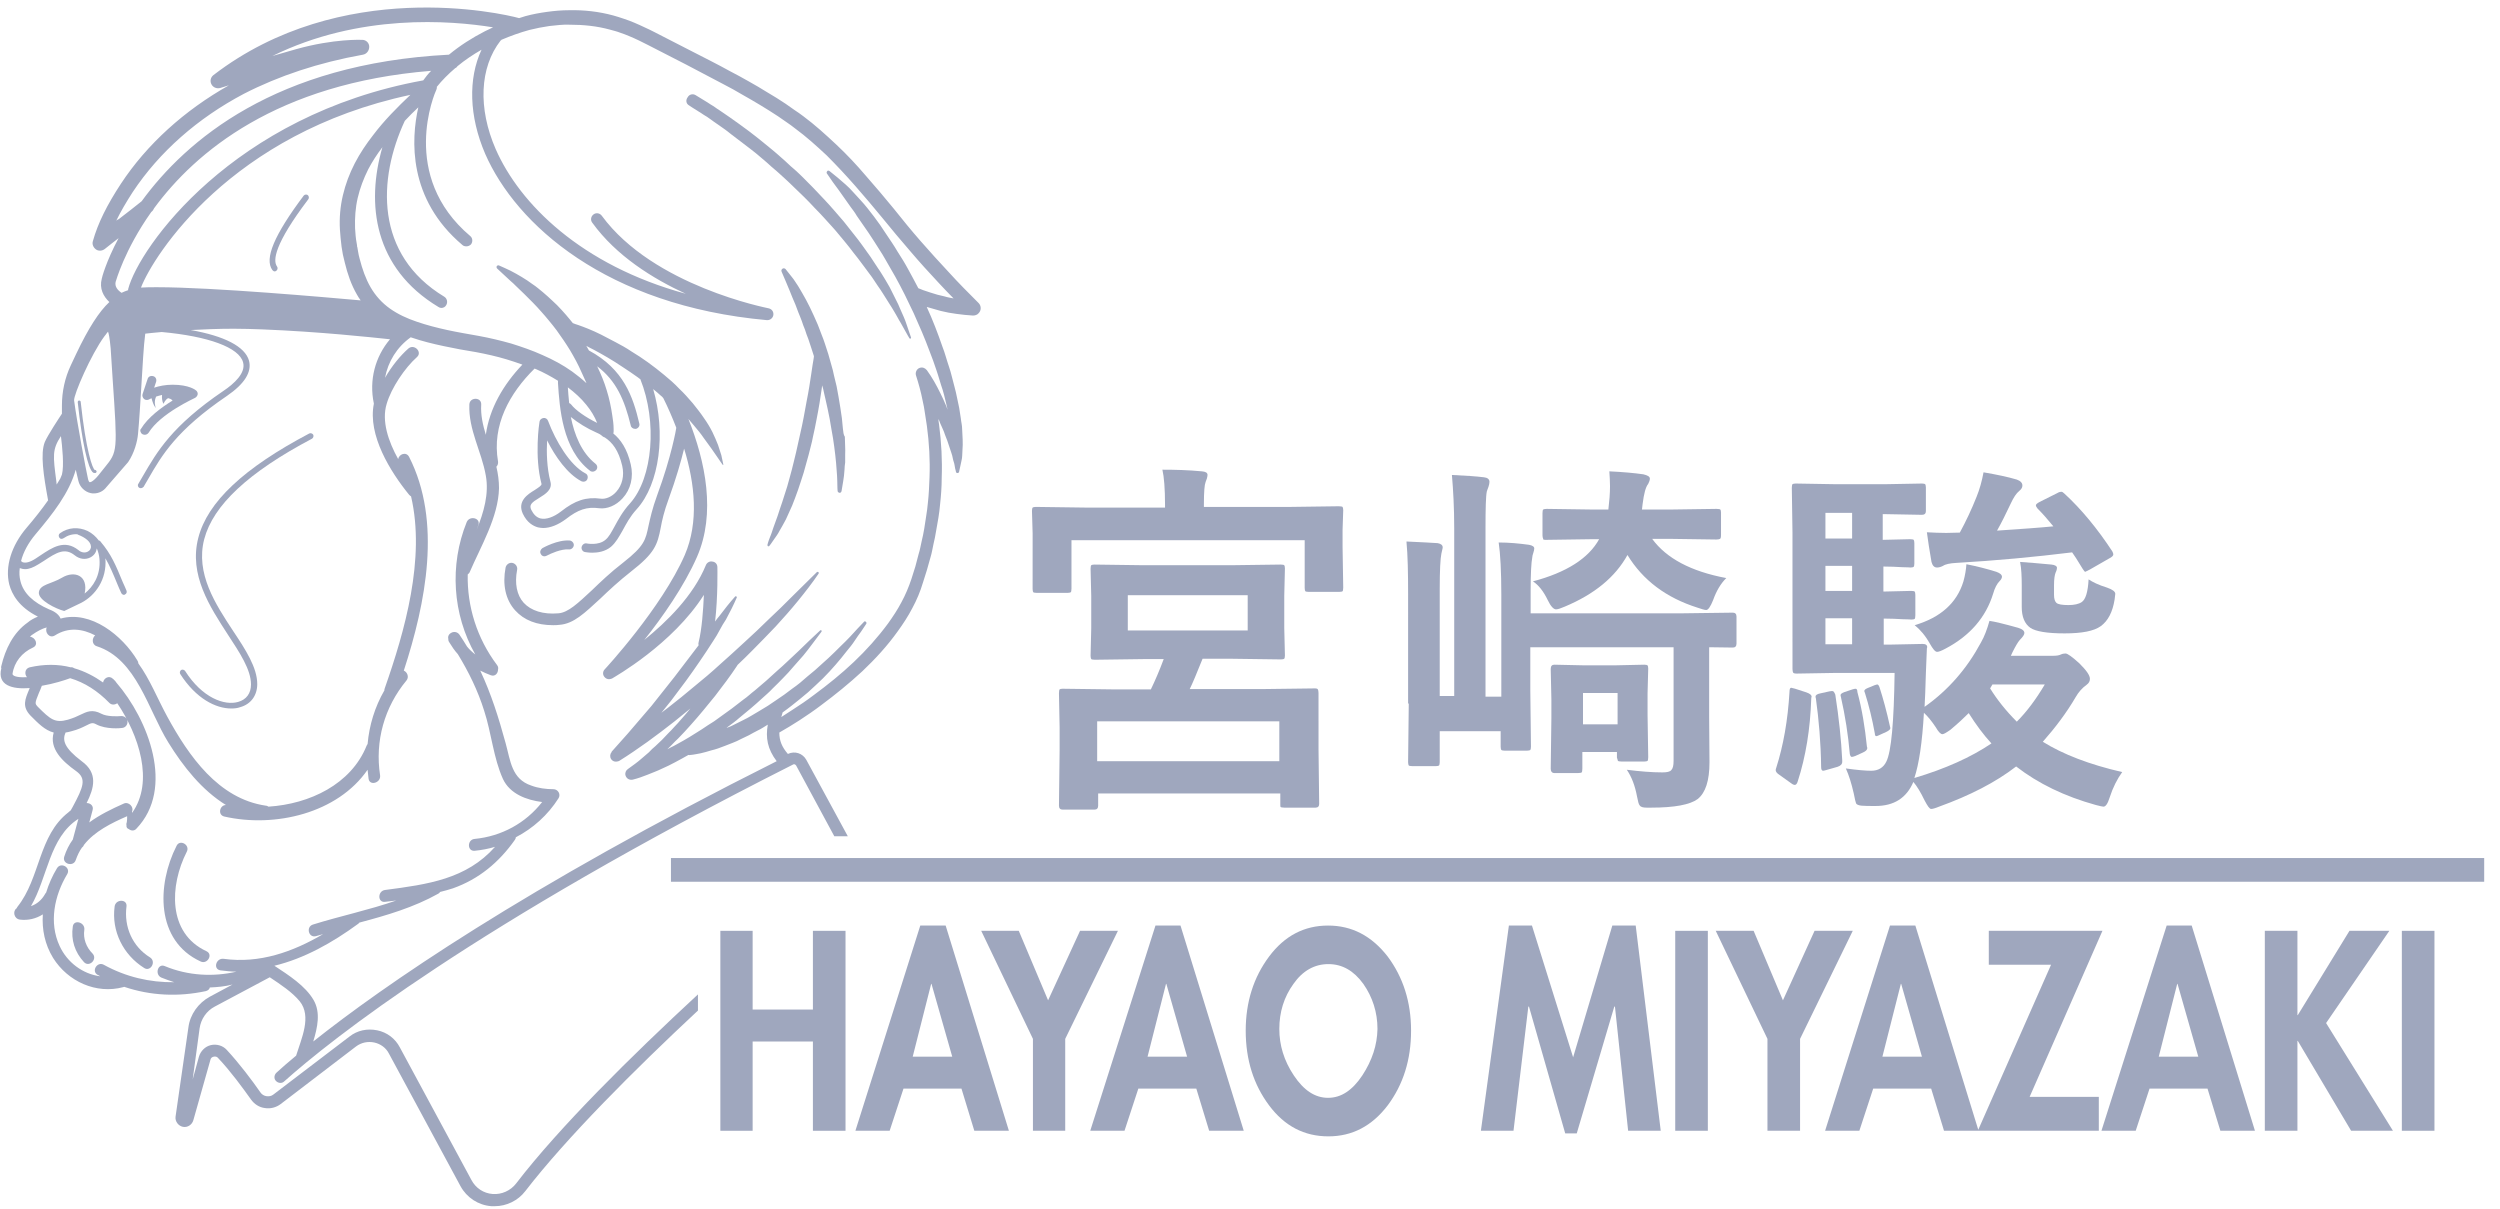 <?xml version="1.0" encoding="utf-8"?>
<!-- Generator: Adobe Illustrator 19.0.0, SVG Export Plug-In . SVG Version: 6.00 Build 0)  -->
<svg version="1.1" id="Layer_1" xmlns="http://www.w3.org/2000/svg" xmlns:xlink="http://www.w3.org/1999/xlink" x="0px" y="0px"
	 viewBox="0 0 759 367" style="enable-background:new 0 0 759 367;" xml:space="preserve">
<style type="text/css">
	.st0{fill:#9FA7BE;}
</style>
<g id="XMLID_526_">
	<path id="XMLID_1967_" class="st0" d="M209.2,32c0,0,1.3,0.9,3.6,2.3c0.6,0.4,1.2,0.8,1.9,1.2c0.7,0.5,1.4,1,2.1,1.5
		c1.5,1.1,3.3,2.2,5.1,3.7c1.8,1.4,3.8,2.9,5.9,4.5c1,0.8,2.1,1.6,3.2,2.6c1.1,0.9,2.1,1.8,3.2,2.8c1.1,0.9,2.2,1.9,3.3,2.9
		c1.1,1,2.2,2,3.3,3.1c2.2,2.1,4.4,4.2,6.5,6.5c2.2,2.2,4.2,4.5,6.2,6.7c1.9,2.3,3.9,4.6,5.6,6.9c1.8,2.2,3.4,4.5,5,6.6
		c0.8,1,1.5,2.2,2.2,3.2c0.7,1,1.4,2,2,3c1.2,2,2.4,3.7,3.3,5.3c0.5,0.8,0.9,1.6,1.3,2.3c0.4,0.7,0.8,1.3,1.1,1.9
		c1.3,2.4,2.1,3.7,2.1,3.7l0,0c0.1,0.1,0.2,0.2,0.3,0.1c0.1,0,0.2-0.2,0.2-0.3c0,0-0.5-1.5-1.4-4.1c-0.4-1.3-1.1-2.8-1.9-4.6
		c-0.2-0.4-0.4-0.9-0.6-1.4c-0.2-0.5-0.5-0.9-0.7-1.4c-0.5-1-1-2-1.5-3c-0.5-1.1-1.2-2.1-1.8-3.2c-0.7-1.1-1.3-2.2-2.1-3.3
		c-0.7-1.1-1.5-2.3-2.3-3.5c-0.8-1.2-1.7-2.3-2.5-3.5c-1.7-2.4-3.7-4.7-5.6-7.2c-2-2.3-4-4.7-6.2-7c-2.1-2.3-4.3-4.5-6.5-6.7
		c-1.1-1.1-2.2-2.1-3.4-3.1c-1.1-1-2.2-2.1-3.3-3c-1.1-1-2.2-1.9-3.3-2.8c-1.1-0.9-2.2-1.8-3.2-2.6c-1.1-0.8-2.1-1.7-3.1-2.4
		c-1-0.7-2-1.5-3-2.2c-1.9-1.4-3.7-2.6-5.3-3.7c-0.8-0.5-1.5-1-2.2-1.5c-0.7-0.4-1.3-0.8-1.9-1.2c-2.3-1.4-3.6-2.2-3.6-2.2
		c-0.8-0.5-1.9-0.3-2.4,0.6C208.1,30.4,208.3,31.5,209.2,32z"/>
	<path id="XMLID_1966_" class="st0" d="M255.9,130.1c-0.1-1-0.2-2-0.3-3.1c-0.3-2.1-0.6-4.2-1-6.4c-0.2-1.1-0.4-2.2-0.6-3.3
		c-0.3-1.1-0.5-2.2-0.8-3.3c-0.2-1.1-0.5-2.2-0.8-3.2c-0.3-1.1-0.6-2.1-0.9-3.2c-0.7-2.1-1.3-4.2-2.1-6.1c-0.7-2-1.5-3.9-2.3-5.6
		c-0.8-1.8-1.6-3.4-2.4-4.9c-0.8-1.5-1.6-2.8-2.3-4c-0.8-1.2-1.4-2.2-2-2.9c-1.2-1.5-1.9-2.4-1.9-2.4c-0.2-0.2-0.5-0.3-0.8-0.2
		c-0.4,0.2-0.6,0.6-0.4,1c0,0,0.4,1,1.2,2.8c0.4,0.9,0.8,1.9,1.3,3.1c0.5,1.2,1,2.6,1.7,4.1c0.3,0.8,0.6,1.6,0.9,2.4
		c0.3,0.8,0.7,1.6,1,2.5c0.3,0.9,0.6,1.8,1,2.7c0.3,0.9,0.6,1.9,1,2.8c0.6,1.7,1.1,3.4,1.7,5.2c0,0.1,0,0.1,0,0.2l0,0
		c0,0-0.1,0.9-0.4,2.5c-0.2,1.6-0.6,3.9-1,6.6c-0.2,1.4-0.5,2.8-0.8,4.4c-0.3,1.6-0.6,3.2-0.9,4.9c-0.3,1.7-0.7,3.4-1.1,5.2
		c-0.4,1.8-0.8,3.6-1.2,5.4c-0.4,1.8-0.9,3.6-1.3,5.3c-0.5,1.7-0.9,3.5-1.4,5.1c-0.5,1.6-1,3.2-1.5,4.7c-0.5,1.5-1,2.9-1.4,4.2
		c-0.5,1.3-0.9,2.5-1.3,3.6c-0.2,0.5-0.3,1-0.5,1.5c-0.2,0.5-0.3,0.9-0.5,1.3c-0.6,1.5-0.8,2.4-0.8,2.4l0,0c0,0.1,0,0.3,0.1,0.4
		c0.2,0.1,0.4,0.1,0.5-0.1c0,0,0.6-0.7,1.5-2.1c0.5-0.7,1.1-1.5,1.6-2.5c0.6-1,1.2-2.1,1.9-3.4c0.6-1.3,1.2-2.7,1.9-4.2
		c0.6-1.5,1.2-3.1,1.8-4.8c0.6-1.7,1.1-3.4,1.7-5.2c0.5-1.8,1-3.6,1.5-5.4c0.4-1.8,1-3.6,1.3-5.4c0.4-1.8,0.8-3.6,1.1-5.3
		c0.7-3.5,1.2-6.7,1.6-9.5c0-0.3,0.1-0.6,0.1-0.9c0.1,0.3,0.2,0.7,0.3,1c0.2,1.1,0.5,2.1,0.7,3.1c0.5,2.1,0.9,4.1,1.3,6.1
		c0.3,2,0.7,3.9,1,5.8c0.3,1.8,0.5,3.6,0.7,5.2c0.2,1.6,0.3,3.1,0.4,4.4c0.1,1.3,0.2,2.5,0.2,3.4c0,1.9,0.1,3,0.1,3l0,0
		c0,0.3,0.2,0.5,0.5,0.6c0.3,0.1,0.6-0.1,0.7-0.5c0,0,0.2-1.1,0.5-3c0.2-1,0.3-2.2,0.4-3.5c0-0.7,0.1-1.4,0.2-2.2c0-0.8,0-1.6,0-2.4
		c0.1-1.7-0.1-3.5-0.1-5.4C256.1,132.1,256,131.1,255.9,130.1z"/>
	<path id="XMLID_1965_" class="st0" d="M165.3,168.9c0.2,0,0.5-0.1,0.7-0.2c1.1-0.6,4.4-2.1,6.7-1.9c0.7,0.1,1.4-0.5,1.5-1.2
		c0.1-0.7-0.5-1.4-1.2-1.5c-3.7-0.3-8.1,2.2-8.3,2.3c-0.6,0.4-0.9,1.2-0.5,1.8C164.4,168.7,164.9,168.9,165.3,168.9z"/>
	<path id="XMLID_1964_" class="st0" d="M70.2,215.1c1,0,1.9-0.1,2.7-0.4c3.3-0.9,5.2-3.6,5.2-7c0-5-3.5-10.4-7.3-16.1
		c-5.4-8.2-11.5-17.5-8.8-27.9c2.7-10.3,13.4-20.3,32.7-30.5c0.4-0.2,0.6-0.8,0.4-1.2c-0.2-0.4-0.8-0.6-1.2-0.4
		C74,142.1,63,152.4,60.2,163.3c-2.9,11.2,3.5,20.9,9,29.4c3.6,5.5,7,10.6,7,15.1c0,2.7-1.4,4.6-3.9,5.3c-4.1,1.2-10.9-1.2-16.1-9.4
		c-0.3-0.4-0.8-0.5-1.2-0.3c-0.4,0.3-0.5,0.8-0.3,1.2C59.5,212.1,65.5,215.1,70.2,215.1z"/>
	<path id="XMLID_1963_" class="st0" d="M43.2,131.8c0.2,0.1,0.5,0.2,0.7,0.2c0.5,0,0.9-0.2,1.2-0.6c3.6-5.9,14-10.5,14.1-10.6
		c0.4-0.2,0.7-0.6,0.8-1c0.1-0.5-0.1-0.9-0.4-1.2c-0.2-0.2-2.2-1.8-7.2-1.8c-2.2,0-4.1,0.4-5.6,0.9l0.6-1.8c0.2-0.7-0.1-1.5-0.9-1.7
		c-0.7-0.2-1.5,0.1-1.7,0.9l-1.5,4.5c-0.2,0.5,0,1.1,0.4,1.5c0.4,0.4,1,0.4,1.5,0.2c0,0,0.3-0.2,0.8-0.4c0.3,1.1,0.6,2.1,1.3,3
		c-0.2-0.7-0.6-2,0.1-3.5c0.5-0.2,1.1-0.3,1.8-0.5c-0.1,0.9,0,1.8,0.4,2.7c0.6-1.2,1.4-2,1.8-1.6c0.5,0.1,0.8,0.4,1,0.6
		c-3.4,2.1-7.5,5.1-9.6,8.6C42.4,130.5,42.6,131.4,43.2,131.8z"/>
	<path id="XMLID_1962_" class="st0" d="M62.7,288.8c-11.9-5.5-11.2-20-6-30.2c1.1-2.1-2.1-3.9-3.1-1.8c-6,11.8-6.4,28.8,7.3,35.1
		C62.9,292.9,64.8,289.8,62.7,288.8z"/>
	<path id="XMLID_1961_" class="st0" d="M45.6,290.7c-5.4-3.3-8-9.3-7.2-15.5c0.3-2.3-3.3-2.3-3.6,0c-1,7.5,2.6,14.7,9,18.7
		C45.7,295.1,47.5,292,45.6,290.7z"/>
	<path id="XMLID_1960_" class="st0" d="M25.6,282.3c0.3-2.3-3.2-3.3-3.5-1c-0.6,4,0.6,7.8,3.4,10.8c1.6,1.7,4.2-0.9,2.6-2.6
		C26.2,287.6,25.2,285,25.6,282.3z"/>
	<path id="XMLID_1959_" class="st0" d="M28.3,143.5c0.2,0.1,0.3,0.1,0.5,0.1c0.1,0,0.2,0,0.2,0c0.2-0.1,0.4-0.3,0.3-0.6
		c-0.1-0.2-0.3-0.4-0.5-0.3c-0.7-0.3-2.7-5.8-4.3-20.7c0-0.2-0.2-0.4-0.5-0.4c-0.2,0-0.4,0.2-0.4,0.5
		C24.9,134.1,26.7,142.5,28.3,143.5z"/>
	<path id="XMLID_1958_" class="st0" d="M92.2,59.4c-9,12-12,19.2-9.5,22.6c0.2,0.2,0.4,0.4,0.7,0.4c0.2,0,0.4-0.1,0.5-0.2
		c0.4-0.3,0.5-0.9,0.2-1.3c-1.3-1.8-0.8-6.8,9.5-20.4c0.3-0.4,0.2-1-0.2-1.3C93.1,59,92.5,59,92.2,59.4z"/>
	<path id="XMLID_1749_" class="st0" d="M156.7,359.3c-1.7,2.2-4.4,3.4-7.1,3.2c-2.8-0.2-5.2-1.8-6.5-4.3
		c-6.8-12.6-16.1-29.8-21.7-40.2c-1.4-2.7-3.9-4.6-6.9-5.2c-3-0.6-6,0-8.4,1.9L83,332.3c-0.6,0.5-1.4,0.6-2.1,0.5
		c-0.7-0.1-1.4-0.5-1.8-1.1c-2.5-3.6-6.4-8.8-10.3-13c-1.2-1.3-3.1-1.8-4.8-1.4c-1.7,0.4-3.1,1.8-3.6,3.5l-1.9,6.9l2.1-15.5
		c0.4-2.8,2.1-5.3,4.6-6.6l16.7-8.9c3.3,2.2,6.8,4.5,9.1,7.3c3.7,4.6,0.5,11.3-1.1,16.5c-2.4,2-4.4,3.7-6,5.2
		c-0.7,0.7-0.8,1.8-0.1,2.5c0.7,0.7,1.8,0.8,2.5,0.1c14.1-12.6,57.5-47.2,154.5-96.2c0.3-0.2,0.7,0,0.9,0.3l11.6,21.5h4.1
		l-12.6-23.2c-1.1-2-3.5-2.8-5.6-1.8c-1.8-2.1-2.6-4-2.6-6.5c2.1-1.2,4.1-2.4,6.1-3.7c2.3-1.5,4.5-3,6.6-4.6
		c4.3-3.2,8.5-6.6,12.5-10.3c3.9-3.7,7.6-7.7,10.8-12.2c1.6-2.2,3.1-4.5,4.4-7c1.3-2.4,2.4-5,3.2-7.7l1.2-3.8
		c0.4-1.3,0.7-2.6,1.1-3.9c0.4-1.3,0.6-2.6,0.9-4c0.3-1.3,0.6-2.6,0.8-4c0.2-1.3,0.5-2.7,0.7-4c0.2-1.3,0.4-2.7,0.5-4
		c0.3-2.7,0.5-5.4,0.5-8.1c0.2-5.4-0.1-10.8-0.8-16.2c-0.1-0.6-0.2-1.2-0.2-1.7c0.2,0.4,0.4,0.8,0.5,1.2l0.8,1.8
		c0.3,0.6,0.5,1.2,0.7,1.8c0.2,0.6,0.5,1.2,0.7,1.8l0.6,1.8c0.2,0.6,0.4,1.2,0.6,1.8c0.2,0.6,0.4,1.2,0.5,1.9
		c0.1,0.6,0.4,1.2,0.5,1.9c0.1,0.6,0.2,1.3,0.4,1.9l0,0c0,0.2,0.1,0.5,0.4,0.5c0.3,0.1,0.5-0.1,0.6-0.4l0-0.1c0.2-1,0.5-2.1,0.7-3.2
		c0.3-1.1,0.2-2.1,0.3-3.2c0.2-2.2,0-4.3-0.1-6.5c0-1.1-0.3-2.1-0.4-3.2c-0.2-1.1-0.3-2.1-0.5-3.2c-0.5-2.1-0.8-4.2-1.4-6.3
		c-0.6-2.1-1-4.2-1.7-6.2c-0.7-2-1.2-4.1-2-6.1c-0.7-2-1.4-4-2.2-6c-0.8-2-1.6-4-2.5-5.9l0-0.1c1.4,0.4,2.8,0.8,4.2,1.2
		c1.6,0.4,3.2,0.7,4.8,0.9c0.8,0.1,1.6,0.2,2.5,0.3c0.8,0.1,1.7,0.1,2.5,0.2c0.6,0,1.3-0.2,1.7-0.7c0.9-0.9,0.8-2.3,0-3.1l-0.1-0.1
		c-3-3-6-6-8.9-9.2c-2.9-3.1-5.8-6.3-8.6-9.5c-2.8-3.2-5.5-6.5-8.2-9.9c-2.7-3.3-5.5-6.6-8.4-9.9c-2.8-3.3-5.8-6.5-9-9.5
		c-3.2-3-6.5-6-10-8.6c-0.9-0.7-1.8-1.3-2.7-1.9c-0.9-0.6-1.8-1.3-2.7-1.9c-1.8-1.2-3.7-2.4-5.6-3.5l-2.8-1.7l-2.8-1.6
		c-1.9-1.1-3.8-2.1-5.7-3.1c-3.8-2.1-7.6-4-11.5-6l-11.5-5.9l-1.4-0.7l-1.5-0.7l-1.5-0.7l-1.6-0.7c-1.1-0.5-2.1-0.8-3.2-1.2
		c-1.1-0.4-2.2-0.7-3.2-1c-4.4-1.2-8.9-1.7-13.4-1.6c-2.3,0-4.5,0.2-6.7,0.5c-2.2,0.3-4.4,0.7-6.6,1.3c-0.6,0.2-1.3,0.4-1.9,0.6
		C152.2,4,103.6-7,64.8,22.8c-0.9,0.7-1.1,1.9-0.6,2.8c0.5,1,1.7,1.4,2.7,1.1c0,0,1-0.3,2.6-0.8c-13.5,7.6-24.9,17.9-32.8,29.9
		c-4.2,6.4-7,12-8.5,17.4c-0.3,0.9,0.1,1.9,0.9,2.5c0.4,0.3,0.8,0.4,1.3,0.4c0.5,0,1-0.2,1.4-0.5c1.2-1,2.7-2.1,4.2-3.3
		c-3.8,7.1-5.1,12.1-5.1,12.3c-0.8,3,0.5,5.4,2.3,7.1c-3.1,2.9-6.3,7.8-10.1,15.8l-1.6,3.4c-1.8,3.8-2.7,8-2.7,12.2v2.5
		c-0.8,1.2-4.3,6.5-5.2,8.6c-1.4,3.5-0.4,10.1,1,17.7c-1.9,2.7-4.1,5.5-6.5,8.3c-4.7,5.5-6.6,11.9-5.3,17.2c0.8,3,2.9,6.9,8.7,9.8
		c-1.2,0.5-2.3,1.1-3.1,1.8c-4.4,3.1-6.8,8.1-8,13.2c-0.1,0.2-0.1,0.5,0,0.7c0,0,0,0,0,0c-1.3,5.2,3.3,6.4,8.6,6
		c0,0.1-0.1,0.2-0.1,0.3c-1.3,3.1-2.3,5.3,0.4,8.1c2.3,2.3,4.3,4.4,7,5.1c-1.4,4.9,2.6,8.7,6.8,11.7c3.2,2.3,2.3,4.7-1.1,11
		l-0.4,0.7c0,0.1-0.1,0.1-0.1,0.2c-0.2,0.2-0.4,0.3-0.6,0.5c0,0-0.1,0.1-0.1,0.1c-9.2,7.1-8.5,19.9-15.5,28.7
		c-0.1,0.2-0.2,0.3-0.3,0.5c-1.2,0.8-0.8,3.2,1.1,3.4c2.4,0.3,4.9-0.3,6.9-1.6c-0.3,4.6,0.6,9.1,3.1,13.2
		c4.5,7.2,13.1,11.1,21.3,8.9c0.1,0,0.2-0.1,0.3-0.1c8,2.7,16.4,3.1,24.8,1.3c0.7-0.2,1.1-0.6,1.2-1.1c2.3-0.1,4.6-0.3,6.9-0.9
		l-6.9,3.7c-3.5,1.9-6,5.4-6.5,9.3L53.3,339c-0.2,1.4,0.8,2.8,2.2,3.1c1.4,0.3,2.8-0.6,3.2-2l5.2-18.4c0.1-0.5,0.5-0.8,1-0.9
		c0.5-0.1,1,0,1.3,0.4c3.8,4,7.5,9.1,10,12.6c1,1.4,2.5,2.4,4.2,2.6c1.7,0.3,3.5-0.2,4.8-1.2l22.9-17.5c1.6-1.2,3.6-1.6,5.5-1.2
		c1.9,0.4,3.6,1.6,4.5,3.4c5.6,10.4,14.9,27.6,21.7,40.2c1.9,3.5,5.4,5.8,9.4,6.1c0.3,0,0.6,0,1,0c3.6,0,7.1-1.7,9.3-4.6
		c12.5-16.2,33.1-36.8,52.4-54.8v-4.9C191.8,320.5,169.8,342.2,156.7,359.3z M95.1,316.2c1.3-4.3,2.3-8.8,0.1-12.6
		c-2.5-4.3-7.5-7.5-11.9-10.4c9.1-2.2,17.6-7,25.4-12.7c0.2-0.1,0.3-0.3,0.4-0.4c8.3-2.2,16.5-4.6,24-8.8c0.2-0.1,0.4-0.3,0.5-0.5
		c1.3-0.3,2.6-0.7,3.9-1.1c7.9-2.8,14-7.9,18.8-14.7c0.2-0.3,0.3-0.5,0.3-0.8c5.2-2.7,9.7-6.7,13-11.9c0.7-1.2-0.2-2.7-1.6-2.7
		c-2.2,0-4.6-0.3-6.7-1.1c-6-2-6.3-7.5-7.8-12.9c-2.1-7.7-4.4-15-7.7-22c1,0.5,2.1,1,3.2,1.4c1.3,0.5,2.2-0.6,2.2-1.7
		c0.1-0.4,0.1-0.9-0.3-1.4c-6.1-8.1-9.1-17.8-8.9-27.5c0.2-0.2,0.5-0.4,0.6-0.7c3.4-7.9,8.7-16.7,8.9-25.5c0-2.2-0.3-4.4-0.8-6.5
		c0.4-0.4,0.6-1,0.5-1.6c-1.9-11,3.5-20.7,11.1-28.2c0.2,0.1,0.3,0.1,0.5,0.2c2.3,1,4.5,2.2,6.6,3.5c0,0.2,0,0.4,0,0.7
		c0.5,7.5,1.3,20.1,9.7,26.6c0.2,0.2,0.5,0.3,0.8,0.3c0.4,0,0.8-0.2,1.1-0.5c0.5-0.6,0.4-1.4-0.2-1.9c-4.3-3.4-6.4-8.8-7.5-14.2
		c2.2,1.8,5,3.5,7.5,4.6c0.6,0.3,1.2,0.5,1.7,0.9c0.3,0.3,0.7,0.6,1.1,0.7c2.3,1.5,4.2,3.9,5.3,8.6c0.7,3,0,5.9-1.8,7.9
		c-1.3,1.5-3.2,2.3-4.7,2.1c-4.4-0.6-7.8,0.5-12.1,3.9c-2.2,1.7-4.5,2.5-6.2,2.1c-1.2-0.3-2.1-1.2-2.8-2.6c-0.7-1.5,0-2.2,2.5-3.7
		c1.8-1.1,4-2.5,3.3-4.9c-1.1-4.2-1.2-9-1-12.5c2.5,5,6.2,10.2,10.4,12.4c0.7,0.3,1.5,0.1,1.8-0.6s0.1-1.5-0.6-1.8
		c-4.7-2.5-9-9.8-11.3-15.9c-0.2-0.6-0.8-1-1.4-0.9c-0.6,0.1-1.1,0.5-1.2,1.1c-0.1,0.4-1.6,10.6,0.6,18.9c0.1,0.5-0.9,1.1-2.1,1.9
		c-2,1.2-5.3,3.3-3.6,7.1c1.3,2.8,3.2,3.8,4.6,4.2c0.5,0.1,1.1,0.2,1.6,0.2c2.2,0,4.6-1,6.9-2.7c3.7-2.9,6.4-3.8,10.1-3.3
		c2.4,0.3,5.1-0.8,7.1-3c2.5-2.7,3.4-6.5,2.5-10.3c-1.1-4.8-3.1-7.6-5.3-9.4c0.1-0.3,0.1-0.5,0.1-0.8l0-0.5c0-1.5-0.2-2.8-0.4-4.1
		c-0.2-1.3-0.4-2.6-0.7-3.9c-0.3-1.3-0.6-2.6-1-3.8c-0.4-1.3-0.8-2.5-1.3-3.7c-0.5-1.2-1-2.4-1.6-3.6c5.8,4.4,8.3,10.2,10.2,18
		c0.1,0.6,0.7,1,1.3,1c0.1,0,0.2,0,0.3,0c0.7-0.2,1.2-0.9,1-1.6c-1.9-8.1-4.7-16.5-15.3-22.2c-0.3-0.5-0.6-1-0.8-1.4
		c0.7,0.4,1.5,0.8,2.3,1.2c2.6,1.4,5.6,3.1,8.7,5.2c1.6,1,3.1,2.1,4.7,3.2c0.2,0.2,0.5,0.4,0.7,0.5c5.2,12.9,3.8,30-3.1,37.7
		c-2.3,2.5-3.6,5-4.7,7c-1,1.8-1.7,3.2-2.8,4.1c-2.1,1.8-5.6,1.1-5.6,1.1c-0.7-0.2-1.4,0.3-1.6,1s0.3,1.5,1,1.6c0.1,0,1,0.2,2.2,0.2
		c1.6,0,3.9-0.3,5.7-1.8c1.5-1.3,2.4-3,3.5-4.9c1.1-2,2.2-4.2,4.3-6.5c7-7.7,8.9-23.2,5-36.5c0,0,0,0,0.1,0.1
		c0.8,0.6,1.5,1.3,2.2,1.9c0.3,0.2,0.6,0.5,0.8,0.8c1.4,2.8,2.7,5.8,3.9,8.9c0,0.1,0,0.1,0,0.2c0,0.1-1.4,8.5-5.8,20.4
		c-1.5,4.1-2.1,7-2.6,9.2c-0.9,4.3-1.2,6.1-7.7,11.2c-3.9,3-6.9,5.9-9.5,8.4c-4.2,3.9-7.2,6.8-10.2,7c-4.6,0.4-8.3-0.8-10.5-3.2
		c-2.1-2.3-2.8-5.9-2-10c0.2-1-0.5-1.9-1.4-2.1c-1-0.2-1.9,0.5-2.1,1.4c-1,5.2,0,9.8,2.9,13c2.7,3,6.6,4.5,11.5,4.5
		c0.6,0,1.3,0,1.9-0.1c4.4-0.3,7.7-3.6,12.5-8c2.6-2.5,5.5-5.2,9.3-8.2c7.2-5.6,8-8.1,9-13.3c0.4-2.2,1-4.9,2.4-8.7
		c2.3-6.3,3.8-11.6,4.7-15.3c3.3,10.7,4.5,22.3,0.2,32.3c-7,16-24.1,34.5-24.3,34.7c-0.6,0.6-0.7,1.6-0.1,2.3
		c0.4,0.5,0.9,0.7,1.4,0.7c0.3,0,0.6-0.1,0.9-0.2c0.8-0.5,18.4-10.4,27.9-25.4c-0.2,4.6-0.6,10.4-1.6,14.4c-0.1,0.3-0.1,0.6,0,0.9
		l-2.9,3.8l-4.5,5.9c-1.5,1.9-3.1,3.9-4.6,5.8l-2.3,2.9l-2.4,2.8l-4.8,5.6l-4.9,5.5l0,0l0,0.1c0,0,0,0,0,0c-0.5,0.6-0.6,1.4-0.2,2.1
		c0.5,0.8,1.4,1,2.2,0.7c0,0,0.1,0,0.1,0c0.1,0,0.1-0.1,0.2-0.1l0,0c2.9-1.8,5.8-3.8,8.6-5.8c2.8-2,5.5-4.1,8.2-6.2
		c1.6-1.3,3.2-2.6,4.8-3.9c-0.9,1.1-1.9,2.3-2.9,3.4c-0.6,0.7-1.2,1.4-1.9,2.1c-0.6,0.7-1.3,1.4-1.9,2c-0.6,0.7-1.3,1.3-1.9,2
		l-2,1.9c-0.7,0.6-1.4,1.2-2,1.9c-0.7,0.6-1.4,1.2-2.1,1.8c-0.7,0.6-1.4,1.2-2.1,1.7l-2.2,1.6l0,0l0,0c-0.6,0.4-0.9,1.2-0.7,1.9
		c0.3,1,1.2,1.5,2.2,1.3c1.6-0.4,3-0.9,4.5-1.5c1.4-0.6,2.9-1.1,4.3-1.8c1.4-0.6,2.8-1.3,4.1-2c1.4-0.7,2.7-1.5,4-2.2
		c0.2,0,0.4,0.1,0.6,0l0.1,0c0,0,0.2,0,0.8-0.1c0.5-0.1,1.3-0.2,2.2-0.4c0.9-0.2,2-0.5,3.3-0.9c1.3-0.3,2.7-0.8,4.2-1.4
		c0.7-0.3,1.5-0.6,2.3-0.9c0.4-0.2,0.8-0.3,1.2-0.5c0.4-0.2,0.8-0.4,1.2-0.6c0.8-0.4,1.7-0.8,2.5-1.2c0.8-0.5,1.7-0.9,2.6-1.4
		c1.1-0.5,2.1-1.2,3.1-1.8c-0.7,4-0.1,7.4,2.7,11.1C158.8,269.7,116,299.6,95.1,316.2z M172.4,117.6c2.1,1.6,4,3.3,5.6,5.3
		c1.4,1.7,2.5,3.5,3.3,5.5c-3.5-1.7-6.6-3.9-7.9-5.6c-0.2-0.2-0.4-0.4-0.6-0.4C172.6,120.6,172.5,119,172.4,117.6z M152.2,12.1
		c2.8-1.2,5.6-2.2,8.5-3c2-0.5,4-0.9,6.1-1.2c2-0.2,4.1-0.5,6.2-0.4c4.1,0,8.2,0.4,12.2,1.5c1,0.3,2,0.5,3,0.9
		c1,0.3,1.9,0.7,2.9,1.1l1.4,0.6l1.5,0.7l1.4,0.7l1.4,0.7l11.5,5.9c3.8,2,7.6,4,11.4,6c1.9,1,3.8,2,5.6,3.1l2.8,1.6l2.7,1.6
		c1.8,1.1,3.6,2.2,5.4,3.4c0.9,0.6,1.7,1.2,2.6,1.8c0.9,0.6,1.7,1.2,2.6,1.9c3.4,2.5,6.5,5.3,9.6,8.2c3,3,5.9,6.1,8.7,9.3
		c2.8,3.2,5.6,6.5,8.3,9.8c2.7,3.3,5.5,6.7,8.3,9.9c2.8,3.3,5.7,6.5,8.7,9.7c1.5,1.6,3,3.2,4.5,4.7c-0.9-0.2-1.8-0.3-2.7-0.6
		c-1.5-0.3-2.9-0.7-4.4-1.2c-0.7-0.2-1.4-0.5-2.1-0.7c-0.5-0.2-1-0.4-1.5-0.6c-1-1.9-2-3.8-3-5.6c-0.5-1-1.1-1.9-1.6-2.8l-1.7-2.7
		c-1.1-1.9-2.3-3.6-3.5-5.4l-1.8-2.7c-0.6-0.9-1.3-1.7-1.9-2.6c-1.3-1.7-2.6-3.4-4.1-5c-0.7-0.8-1.5-1.6-2.2-2.4
		c-0.7-0.8-1.5-1.6-2.3-2.3c-1.6-1.4-3.2-2.8-4.9-4.1c-0.2-0.1-0.4-0.2-0.6,0c-0.2,0.2-0.3,0.5-0.2,0.7l0,0c1.2,1.8,2.4,3.5,3.7,5.2
		c1.2,1.7,2.4,3.4,3.6,5.1c0.6,0.8,1.3,1.7,1.8,2.6l1.8,2.6l1.8,2.6l1.7,2.6c1.1,1.8,2.3,3.5,3.3,5.3c1,1.8,2.1,3.6,3.1,5.4
		c1,1.8,2,3.7,2.9,5.5l2.7,5.6l2.5,5.7c0.8,1.9,1.6,3.9,2.3,5.8c0.4,1,0.7,1.9,1.1,2.9l1,2.9c0.7,2,1.2,4,1.9,6c0.6,2,1,4,1.5,6
		c0,0,0,0,0,0c-0.2-0.4-0.3-0.9-0.5-1.3c-0.5-1.2-1.1-2.5-1.7-3.7c-0.6-1.2-1.2-2.4-1.9-3.6c-0.7-1.2-1.4-2.3-2.2-3.4l-0.1-0.1
		c-0.5-0.6-1.3-0.9-2.1-0.6c-0.9,0.3-1.4,1.4-1.1,2.3l0,0c0.8,2.5,1.5,5,2,7.6l0.4,1.9l0.3,1.9c0.2,1.3,0.4,2.6,0.6,3.9
		c0.7,5.2,1,10.4,0.8,15.6c-0.1,2.6-0.2,5.2-0.5,7.8c-0.1,1.3-0.3,2.6-0.5,3.9c-0.2,1.3-0.4,2.6-0.6,3.9c-0.2,1.3-0.5,2.6-0.8,3.9
		c-0.3,1.3-0.5,2.6-0.9,3.8c-0.3,1.3-0.7,2.5-1,3.8l-1.2,3.8c-0.8,2.4-1.8,4.8-3,7c-1.2,2.3-2.6,4.4-4.1,6.5
		c-3.1,4.2-6.6,8.1-10.4,11.7c-3.8,3.6-7.9,6.9-12.1,10c-2.1,1.6-4.3,3.1-6.5,4.5c-1.1,0.7-2.3,1.5-3.4,2.2c0.1-0.4,0.3-0.9,0.4-1.4
		c1-0.7,1.9-1.4,2.8-2.1c1.6-1.3,3.3-2.6,4.9-4c1.5-1.4,3.1-2.8,4.5-4.2c1.4-1.4,2.7-2.8,3.9-4.2c1.2-1.4,2.3-2.7,3.2-3.9
		c1-1.2,1.9-2.3,2.6-3.4c0.7-1.1,1.4-2,1.9-2.7c1-1.5,1.6-2.4,1.6-2.4c0.1-0.2,0.1-0.4-0.1-0.6c-0.2-0.2-0.5-0.2-0.6,0l0,0
		c0,0-0.7,0.7-2,2.1c-0.6,0.7-1.4,1.5-2.2,2.4c-0.8,0.9-1.9,1.9-3,3c-1.1,1.1-2.3,2.3-3.6,3.5c-1.3,1.2-2.7,2.4-4.1,3.7
		c-1.5,1.2-3,2.5-4.5,3.8c-0.8,0.7-1.6,1.2-2.4,1.8c-0.8,0.6-1.6,1.2-2.4,1.8c-1.7,1.2-3.4,2.3-5,3.4c-1.7,1-3.4,2.1-5,3
		c-0.8,0.5-1.6,0.9-2.4,1.3c-0.8,0.4-1.6,0.8-2.4,1.2c-0.9,0.5-1.8,0.9-2.7,1.2l0.2-0.2c1.2-0.9,2.5-1.8,3.6-2.8l3.5-2.9
		c1.2-1,2.3-2,3.4-3c1.1-1,2.3-2,3.3-3.1c1.1-1.1,2.2-2.1,3.2-3.2c1.1-1.1,2.1-2.2,3.1-3.4l3-3.4c1-1.2,1.9-2.4,2.8-3.6
		c0.9-1.2,1.8-2.4,2.7-3.6c0.1-0.1,0.1-0.3,0-0.4c-0.1-0.1-0.3-0.1-0.4,0l0,0c-1.1,1-2.2,2.1-3.3,3.1c-1.1,1-2.1,2.1-3.2,3.1
		l-3.3,3.1c-1.1,1-2.2,2.1-3.3,3c-1.1,1-2.2,2-3.3,3c-1.1,1-2.3,1.9-3.4,2.9c-1.2,0.9-2.3,2-3.5,2.8l-3.5,2.7
		c-1.2,0.9-2.4,1.7-3.6,2.6l-1.8,1.3l-1.9,1.2c-1.2,0.8-2.5,1.7-3.7,2.4c-1.3,0.8-2.5,1.6-3.8,2.3c-1.3,0.7-2.6,1.5-3.9,2.1
		c-0.3,0.2-0.6,0.3-0.9,0.5l1.3-1.3c0.7-0.7,1.3-1.4,2-2c0.7-0.7,1.3-1.4,2-2.1c0.6-0.7,1.3-1.4,1.9-2.1c1.3-1.4,2.5-2.9,3.7-4.3
		c1.2-1.5,2.4-2.9,3.6-4.4c2.3-3,4.6-6,6.7-9.2l0,0c0-0.1,0.1-0.1,0.1-0.2c1.5-1.4,2.9-2.8,4.4-4.3c2.4-2.4,4.8-4.9,7.2-7.4
		c2.3-2.5,4.6-5.1,6.8-7.8c2.2-2.7,4.3-5.4,6.2-8.2c0.1-0.1,0.1-0.3,0-0.5c-0.1-0.1-0.4-0.1-0.5,0l-7.3,7.2
		c-2.4,2.4-4.8,4.8-7.3,7.1c-2.4,2.4-4.9,4.7-7.4,7c-2.5,2.3-5,4.6-7.5,6.8c-2.5,2.3-5.1,4.5-7.7,6.6c-2.6,2.2-5.2,4.3-7.9,6.4
		c-0.7,0.5-1.4,1.1-2.1,1.6c1-1.2,1.9-2.4,2.9-3.6c1.5-2,3-4,4.5-6c1.5-2,2.9-4.1,4.3-6.1c1.4-2.1,2.8-4.1,4.1-6.2
		c0.7-1,1.3-2.1,1.9-3.2c0.6-1.1,1.2-2.2,1.9-3.2c1.2-2.2,2.3-4.4,3.3-6.7c0-0.1,0-0.2-0.1-0.3c-0.1-0.1-0.3-0.1-0.4,0
		c-1.7,1.9-3.2,3.8-4.7,5.8c-0.5,0.6-1,1.2-1.4,1.8c0.9-7.6,0.7-16.1,0.7-16.5c0-0.9-0.6-1.6-1.5-1.7c-0.8-0.2-1.7,0.3-2,1.1
		c-3.8,9.3-11.9,17.2-18.7,22.7c5.5-6.9,12.1-16.3,16-25.2c5.8-13.2,2.6-28.9-2.6-41.9c0.6,0.7,1.1,1.3,1.7,2
		c1.1,1.3,2.1,2.5,2.9,3.7c0.9,1.2,1.7,2.3,2.4,3.3c0.7,1,1.3,1.9,1.8,2.6c1,1.5,1.6,2.3,1.6,2.3l0,0c0,0,0.1,0.1,0.1,0.1
		c0.1,0,0.1-0.1,0.1-0.2c0,0-0.2-1-0.6-2.8c-0.3-0.9-0.6-1.9-1-3.1c-0.5-1.2-1-2.5-1.7-3.9c-0.7-1.4-1.6-2.9-2.6-4.3
		c-1-1.5-2.2-3-3.4-4.5c-1.3-1.5-2.6-3-4.1-4.4c-1.4-1.5-3-2.9-4.6-4.2c-1.6-1.3-3.2-2.6-4.9-3.8c-1.7-1.2-3.3-2.3-5-3.3
		c-1.6-1.1-3.3-2-4.8-2.8c-1.6-0.8-3-1.6-4.4-2.3c-2.8-1.4-5.2-2.3-6.9-2.9c-0.7-0.2-1.2-0.4-1.7-0.6c-0.3-0.3-0.5-0.7-0.8-1
		c-0.8-1-1.7-2-2.6-3c-0.9-1-1.8-1.9-2.8-2.8c-1-0.9-1.9-1.8-2.9-2.6c-1-0.8-2-1.7-3.1-2.4c-1.1-0.8-2.1-1.5-3.3-2.2
		c-1.1-0.7-2.3-1.3-3.4-1.9c-1.2-0.6-2.4-1.1-3.5-1.6c-0.2-0.1-0.5,0-0.6,0.1c-0.2,0.2-0.2,0.6,0,0.8l0,0c0.9,0.9,1.9,1.7,2.8,2.6
		l1.4,1.3c0.5,0.4,0.9,0.8,1.4,1.3c0.9,0.9,1.8,1.7,2.7,2.6l1.3,1.3l1.3,1.3c0.9,0.9,1.7,1.8,2.5,2.7c0.8,0.9,1.6,1.8,2.4,2.8
		c0.8,0.9,1.5,1.9,2.3,2.9c0.7,1,1.4,2,2.1,3c0.7,1,1.3,2,2,3.1c0.6,1,1.2,2.1,1.8,3.2c0.6,1.1,1.1,2.2,1.6,3.3
		c0.5,1.1,1,2.2,1.5,3.3c0,0,0,0.1,0,0.1c-1.4-1.3-2.8-2.4-4.3-3.5c-2.8-2-5.8-3.6-9-5c-3.1-1.4-6.3-2.5-9.5-3.5
		c-3.2-0.9-6.5-1.7-9.8-2.3c-3.3-0.6-6.4-1.1-9.6-1.8c-3.2-0.7-6.3-1.5-9.2-2.5c-3-1-5.8-2.3-8.2-4c-2.4-1.7-4.4-3.9-5.9-6.5
		c-1.5-2.6-2.5-5.5-3.3-8.6c-0.2-0.8-0.4-1.5-0.5-2.3l-0.2-1.2l-0.1-0.3l0-0.3l-0.1-0.6c-0.3-1.5-0.4-3.1-0.5-4.6
		c-0.1-3.1,0.1-6.2,0.8-9.2c0.7-3,1.8-5.9,3.2-8.7c1.2-2.3,2.7-4.6,4.3-6.7c-5,17.2-2.6,36.7,17,48.5c0.3,0.2,0.6,0.3,0.9,0.3
		c0.6,0,1.2-0.3,1.5-0.9c0.5-0.9,0.2-2-0.6-2.5c-21.2-12.8-20.2-35.8-12-53.4c1.3-1.4,2.7-2.8,4.1-4.1c-2.2,9.7-3.2,27.8,13.4,41.8
		c0.3,0.3,0.8,0.4,1.2,0.4c0.5,0,1-0.2,1.4-0.6c0.6-0.8,0.5-1.9-0.2-2.5c-21.7-18.3-10.8-43.5-10.3-44.5c0.1-0.3,0.2-0.6,0.1-0.8
		c1.6-2,3.5-3.9,5.6-5.7c0.3-0.1,0.5-0.3,0.7-0.6c2.3-1.9,4.7-3.5,7.3-5c-4.1,8.8-3.8,20.2,1.1,31.6c9.4,21.5,36.8,46.1,85.5,50.5
		c0.1,0,0.1,0,0.2,0c0.9,0,1.7-0.7,1.8-1.6c0.1-1-0.5-1.8-1.5-2c-0.3-0.1-34.9-6.7-50.6-28.1c-0.6-0.8-1.7-1-2.5-0.4
		c-0.8,0.6-1,1.7-0.4,2.5c7.3,10.1,18.4,17,28.4,21.6c-31.8-8.7-50.4-27.3-57.7-43.9c-5.4-12.4-4.9-24.8,1.5-33
		C152.1,12.3,152.2,12.2,152.2,12.1z M119.2,102.2C119.2,102.2,119.2,102.2,119.2,102.2c-0.6-0.1-1.4-0.2-2.3-0.3
		C117.8,102,118.6,102.1,119.2,102.2z M107.1,100.9c-1.4-0.1-3-0.3-4.6-0.4C104.1,100.6,105.6,100.8,107.1,100.9z M47.7,87.2
		c-1.8,0-3.4,0-4.7,0.1c-0.1,0-0.1,0-0.2,0c3.8-9.8,27.3-46.9,81.8-58.5c-4,3.8-7.9,7.7-11.3,12.2c-2.1,2.7-4,5.5-5.6,8.6
		c-1.6,3.1-2.8,6.3-3.6,9.7c-0.8,3.4-1.1,6.9-0.9,10.4c0.1,1.7,0.3,3.5,0.5,5.2l0.1,0.6l0.1,0.6l0.2,1.2c0.2,0.8,0.4,1.7,0.6,2.5
		c0.8,3.3,1.9,6.6,3.7,9.7c0.3,0.6,0.7,1.1,1.1,1.7C99.4,90.3,64.6,87.2,47.7,87.2z M79.7,99.1c4.1,0.2,8.2,0.4,12,0.6
		C87.8,99.4,83.8,99.2,79.7,99.1c-1.5-0.1-2.9-0.1-4.3-0.1C76.8,99,78.2,99,79.7,99.1z M54,99.5c-0.1,0-0.2,0-0.3,0h0
		C53.9,99.5,54,99.5,54,99.5z M48.3,88.1c-0.2,0-0.4,0-0.6,0c0,0,0.1,0,0.1,0C47.9,88.1,48.1,88.1,48.3,88.1z M35.3,67
		c1.3-2.7,3-5.6,5-8.7c8.1-12.2,19.7-22.4,33.7-29.8C84.7,23,96.8,19,110.2,16.6c1.1-0.2,1.9-1.2,1.9-2.4s-1-2.1-2.1-2.1
		c-0.3,0-8.5-0.4-20,2.8c-2.4,0.7-4.8,1.4-7.3,2.1c26.4-13,54.1-10.8,67-8.7c-0.9,0.4-1.7,0.8-2.5,1.2c-3.9,2-7.5,4.3-10.9,7.1
		c-52.6,2.7-79.8,26-93.3,44.5c-2,1.6-4.4,3.5-6.9,5.4C35.7,66.7,35.5,66.8,35.3,67z M35.1,85.6c0.1-0.2,2.6-9.6,10.8-21.2
		c0,0,0.1-0.1,0.1-0.1c0.4-0.3,0.6-0.7,0.8-1.1C59.3,46.2,84,25.3,130.9,21.5c-0.9,0.9-1.7,1.9-2.4,2.9
		C70.7,34.9,42.2,75.1,38.9,87.8c0,0.1,0,0.2,0,0.3c-0.7,0.2-1.3,0.5-2,0.8C35.7,88.1,34.8,87,35.1,85.6z M38.2,139.9l-6.6,7.7
		c0,0,0,0,0,0l0,0L38.2,139.9z M40.5,134.5c-0.3,1-0.6,2.2-1.1,3.3C39.9,136.7,40.3,135.6,40.5,134.5z M31.7,102.1
		c0.1-0.2,0.3-0.3,0.4-0.5c0.2-0.3,0.5-0.7,0.7-0.9c0.2,0.5,0.5,1.8,0.8,5.1c0.2,3.5,0.4,6.5,0.6,9.3c1.5,22,1.5,22-2.4,26.8
		c-0.4,0.5-0.8,1-1.2,1.5c-2.1,2.8-3.1,3-3.3,3c-0.3,0-0.5-0.6-0.6-1.1c-0.5-2.1-3.3-16.9-4.2-23.7
		C22.3,119.9,27.7,107.5,31.7,102.1z M28.5,149.1C28.5,149.1,28.5,149.1,28.5,149.1c-0.1,0-0.1,0-0.2,0
		C28.4,149.1,28.5,149.1,28.5,149.1z M23.4,140.9l1.2,5.2c0.3,1.5,1.5,2.7,3,3c-1.5-0.3-2.7-1.5-3-3L23.4,140.9L23.4,140.9z
		 M18.5,132.4c0.4,3.2,1,9,0.3,11.7c-0.2,0.4-0.3,0.8-0.5,1.2c-0.2,0.3-0.7,1.1-1.1,1.8c0-0.3-0.1-0.7-0.1-1
		C16.1,138.4,15.8,136.5,18.5,132.4z M6.2,176.4c-0.3-1.2-0.4-2.5-0.2-3.9c0,0,0.1,0,0.1,0c0.5,0.2,1,0.3,1.5,0.3
		c1.2,0,2.5-0.5,4.1-1.5c0.5-0.3,1.1-0.7,1.6-1c3.9-2.6,6.4-4.1,9.4-1.7c1.5,1.2,3.3,1.4,4.8,0.6c1.1-0.6,1.7-1.5,1.9-2.7
		c0.4,1,0.7,2,0.8,3.2c0.4,5.1-2,8.5-4.5,10.5c1.2-5.5-3.1-7.1-6.9-4.8c-3.2,1.9-6.7,2-7,4.4c-0.3,2.4,5.3,5.1,7.7,5.7l5.2-2.5
		c0,0,0,0,0,0c4.2-2.2,7.8-7,7.3-13.5c0,0,0,0,0,0c1.3,2.2,2.3,4.6,3.7,8c0.3,0.8,0.7,1.6,1.1,2.5c0.1,0.3,0.5,0.6,0.8,0.6
		c0.1,0,0.2,0,0.3-0.1c0.5-0.2,0.7-0.7,0.5-1.2c-0.4-0.9-0.7-1.7-1.1-2.5c-2.2-5.3-3.5-8.5-6.8-12.4c-0.1-0.2-0.3-0.3-0.5-0.3
		c-0.9-1.2-2-2.2-3.4-2.9c-2.8-1.3-5.9-1.1-8.4,0.7c-0.4,0.3-0.5,0.8-0.2,1.3s0.8,0.5,1.3,0.2c1.3-0.9,2.7-1.3,4.2-1.2
		c0,0,0.1,0,0.1,0.1c2.4,0.9,3.9,2.2,4,3.5c0.1,0.7-0.3,1.4-1,1.7c-0.8,0.4-1.9,0.3-2.8-0.5c-4.2-3.3-7.9-0.8-11.5,1.6
		c-0.5,0.3-1,0.7-1.5,1c-1.7,1.1-3,1.4-3.9,1.1c-0.2-0.1-0.4-0.2-0.5-0.4c0.7-2.7,2.2-5.5,4.4-8.1c5.3-6.3,10.2-12.5,12.2-19.6
		l0.8,3.4c0.4,1.8,1.9,3.3,3.7,3.7c0.3,0.1,0.7,0.1,1,0.1c1.5,0,2.9-0.7,3.8-1.9l6.6-7.6l0,0l0,0c1.9-2.8,2.8-6.3,3-8.5
		c0.4-4.3,0.7-9.4,1-14.3c0.4-6.4,0.7-12.5,1.2-16.2c0.9-0.1,2.6-0.3,5-0.5c14.2,1.3,23.5,4.7,24.7,9.2c0.9,3.2-2.7,6.5-6,8.7
		c-15.6,10.6-20.1,18.4-24.4,25.8c-0.5,0.8-0.9,1.6-1.4,2.4c-0.3,0.4-0.1,1,0.3,1.2c0.1,0.1,0.3,0.1,0.5,0.1c0.3,0,0.6-0.2,0.8-0.4
		c0.5-0.8,0.9-1.6,1.4-2.4c4.2-7.3,8.6-14.8,23.9-25.2c5.4-3.7,7.6-7.3,6.7-10.7c-1.2-4.3-7.5-7.5-17.7-9.3c3.8-0.2,8.3-0.4,13-0.4
		c2.9,0,5.9,0.1,8.7,0.2c17.5,0.7,33.1,2.4,38.8,3c-4.5,5.3-6.4,12.4-4.9,19.5c0,0,0,0,0,0.1c-1.9,9.5,5,20.6,10.7,27.6
		c0.2,0.2,0.4,0.4,0.6,0.5c4.4,18.9-1.9,40.9-8,58.3c-0.1,0.2-0.1,0.4-0.1,0.6c-2.9,5-4.6,10.6-5.1,16.3c-0.1,0.1-0.2,0.3-0.3,0.5
		c-4.7,11.7-17.3,17.7-29.8,18.5c-0.2-0.1-0.4-0.3-0.8-0.3c-14.4-2.1-23.4-15.1-29.9-27c-3-5.5-5.3-11.4-8.8-16.2
		c0-0.3-0.1-0.6-0.3-0.9c-4.5-7.5-14.1-15.3-23.3-12.7c-0.7-1.7-2.7-2.5-3.5-2.8C10.1,182.9,7.1,180.1,6.2,176.4z M19.9,222.4
		c0.6-0.1,1.2-0.2,1.8-0.4c2-0.5,3.4-1.2,4.4-1.7c1.6-0.8,2-1,3.1-0.4c3,1.6,7.4,1.2,7.9,1.1c1-0.1,1.7-1,1.6-2c-0.1-1-1-1.7-2-1.6
		c-1.1,0.1-4.2,0.2-5.9-0.7c-2.8-1.5-4.5-0.6-6.4,0.3c-1,0.5-2.1,1-3.8,1.5c-3.9,1.1-5.3-0.1-9.1-3.9c-0.9-1-1-1,0.3-4.2
		c0.3-0.6,0.6-1.4,0.9-2.2c3.6-0.6,7-1.7,8.6-2.3c4.4,1.3,8.4,3.9,11.9,7.5c0.7,0.7,1.7,0.6,2.4,0.1c6.5,9.6,11.3,23.8,4.5,33.3
		c0-0.2,0-0.3,0-0.5c0.6-1.2-1-3.1-2.6-2.3c-3.6,1.6-7.3,3.4-10.4,5.7c0.3-1.2,0.7-2.4,1-3.7c0.4-1.3-0.6-2.2-1.8-2.2
		c2.3-4.6,3.5-9.1-1.5-12.7C19.4,227,18.9,224.7,19.9,222.4z M50,293.3c-2.1-0.9-3.1,2.6-1,3.5c1.3,0.5,2.6,1,3.9,1.4
		c-7.4,0.1-14.7-1.6-21.4-5.3c-2-1.1-3.9,2-1.8,3.1c0.2,0.1,0.5,0.2,0.7,0.4c-5.3-0.7-10-4.2-12.3-9.2c-3.3-7.1-1.6-15.3,2.3-21.8
		c1.2-2-1.9-3.8-3.1-1.8c-1.4,2.3-2.5,4.8-3.3,7.4c-0.1,0.1-0.2,0.2-0.3,0.4c-1,1.8-2.5,3.1-4.3,3.7c5.1-8.7,5.5-20.8,14.4-26.5
		c-0.6,2.1-1.1,4.2-1.7,6.3c-1.1,1.5-2,3.3-2.6,5.2c-0.7,2.2,2.8,3.2,3.5,1c0.5-1.4,1.1-2.7,1.9-3.8c0.3-0.2,0.5-0.5,0.6-0.8
		c3.2-4.1,8.3-6.6,13.1-8.7c0,0.6,0,1.2-0.1,1.8c-0.1,0.3-0.2,0.6-0.1,0.9c0,0,0,0.1,0,0.1c-0.1,0.6,0.3,1,0.7,1.1
		c0.6,0.5,1.6,0.7,2.3-0.1c11.8-12.3,3.6-33.2-6.1-44.4c-0.2-0.3-0.4-0.6-0.6-0.7c-0.1-0.1-0.2-0.3-0.4-0.4c-1.2-1.2-2.8-0.2-3,1.1
		c-2.7-1.9-5.6-3.4-8.7-4.3c-0.3-0.2-0.7-0.4-1.1-0.3c-3.9-1-8.1-1-12.5,0c-1.5,0.4-1.6,2.1-0.8,3c-2.1,0.1-4.1-0.1-4.4-0.9
		c0,0,0-0.1,0-0.1c0.5-3.6,2.9-6.5,6.2-8c1.8-0.8,0.8-3.1-0.9-3.3c0.3-0.3,0.6-0.6,1-0.8c1-0.7,2.7-1.7,4.1-2
		c-0.7,1.4,0.8,3.5,2.5,2.4c4.1-2.6,8.4-2,12.2,0c-1,0.8-1.1,2.8,0.5,3.3c12.1,3.9,15.6,19.4,21.7,29.2c4.5,7.3,10.2,14.5,17.5,19
		c-1.9,0-2.6,3-0.5,3.5c15.4,3.5,34.4-1,43.5-14.2c0.1,0.9,0.2,1.8,0.3,2.7c0.3,2.3,3.8,1.3,3.5-1c-1.6-10.4,1.3-20.7,8-28.8
		c0.9-1.1,0.2-2.6-0.8-3c6.7-20.6,11.6-45.3,1.6-64.9c-0.9-1.7-3.1-0.8-3.3,0.7c-3-5.4-5.1-11.6-3.5-16.8c1.4-4.8,5.5-10.9,9.2-14.2
		c1.7-1.5-0.8-4.1-2.6-2.6c-2.5,2.2-5.1,5.4-7.1,8.9c0.9-4.9,3.6-9.3,7.8-12.3c0.1,0,0.2,0.1,0.3,0.1c3.2,1.1,6.5,1.9,9.8,2.6
		c3.2,0.7,6.6,1.3,9.7,1.8c3.2,0.6,6.3,1.3,9.3,2.2c1.6,0.5,3.2,1,4.8,1.6c-5.8,6.1-10,13.3-11.1,21.3c-0.9-3-1.6-6-1.4-9.2
		c0.1-2.3-3.5-2.3-3.6,0c-0.3,7.7,3.7,14.2,5,21.6c1,5.5-0.6,11.1-2.8,16.5c0.2-0.5,0.3-0.9,0.5-1.4c0.9-2.2-2.6-3.1-3.5-1
		c-5.3,13.1-4.3,28,2.6,40.2c-0.9-0.7-1.8-1.5-2.5-2.4c-0.7-1.2-1.5-2.4-2.3-3.6c-1.2-1.7-3.8-0.5-3.4,1.2c0,0.3,0,0.7,0.3,1.1
		c0.8,1.3,1.6,2.5,2.6,3.6c3.3,5.4,6.1,11.1,8,17.2c2.2,6.7,2.8,14.3,5.7,20.7c2.1,4.5,7.1,6.4,11.9,7c-5,6.4-12.3,10.4-20.5,11.2
		c-2.3,0.2-2.3,3.8,0,3.6c2.1-0.2,4.2-0.6,6.2-1.2c-8.7,9.8-20.4,11.4-33.4,13.1c-2.3,0.3-2.3,3.9,0,3.6c1.1-0.1,2.2-0.3,3.4-0.4
		c-8.3,2.9-17,4.7-25.3,7.3c-2.2,0.7-1.3,4.2,1,3.5c0.7-0.2,1.4-0.4,2.1-0.6c-9.2,5.4-19.3,9-30.2,7.5c-2.3-0.3-3.3,3.1-1,3.5
		c1.7,0.2,3.3,0.4,4.9,0.4C64.9,296.6,57.2,296.3,50,293.3z"/>
	<rect id="XMLID_1748_" x="203.7" y="260.5" class="st0" width="550.5" height="7.2"/>
	<polygon id="XMLID_1745_" class="st0" points="246.8,306.5 228.5,306.5 228.5,282.6 218.7,282.6 218.7,343.3 228.5,343.3 
		228.5,316.2 246.8,316.2 246.8,343.3 256.7,343.3 256.7,282.6 246.8,282.6 	"/>
	<path id="XMLID_1742_" class="st0" d="M279.4,281l-19.7,62.3h10.4l4.2-12.8h17.6l3.9,12.8h10.5L287.1,281H279.4z M277.1,320.8
		l5.6-22.1h0.1l6.3,22.1H277.1z"/>
	<polygon id="XMLID_1741_" class="st0" points="327.9,282.6 318.2,303.7 309.3,282.6 297.9,282.6 313.6,315.4 313.6,343.3 
		323.4,343.3 323.4,315.4 339.4,282.6 	"/>
	<path id="XMLID_723_" class="st0" d="M350.8,281L331,343.3h10.4l4.2-12.8h17.6l3.9,12.8h10.5L358.4,281H350.8z M348.4,320.8
		l5.6-22.1h0.1l6.3,22.1H348.4z"/>
	<path id="XMLID_625_" class="st0" d="M403.2,281c-7.2,0-13.2,3.1-17.9,9.4c-4.7,6.3-7.1,13.8-7.1,22.5c0,8.9,2.4,16.4,7.1,22.7
		c4.7,6.3,10.7,9.4,18,9.4c7.2,0,13.2-3.1,18-9.4c4.7-6.3,7.1-13.8,7.1-22.7c0-8.7-2.4-16.2-7.1-22.5
		C416.4,284.1,410.4,281,403.2,281z M413.6,326.5c-3,4.5-6.4,6.8-10.4,6.8c-4,0-7.4-2.3-10.4-6.8s-4.4-9.2-4.4-14.1
		c0-5.1,1.4-9.7,4.3-13.7c2.8-4,6.4-6,10.6-6c4.2,0,7.7,2,10.6,6c2.8,4,4.3,8.6,4.3,13.7C418.1,317.3,416.6,321.9,413.6,326.5z"/>
	<polygon id="XMLID_623_" class="st0" points="489.5,281 477.6,321 465.1,281 458.1,281 449.6,343.3 459.5,343.3 464,305.6 
		464.2,305.6 475.2,344.1 478.7,344.1 490.1,305.6 490.3,305.6 494.3,343.3 504.2,343.3 496.6,281 	"/>
	<rect id="XMLID_620_" x="508.6" y="282.6" class="st0" width="9.9" height="60.7"/>
	<polygon id="XMLID_618_" class="st0" points="550.9,282.6 541.3,303.7 532.4,282.6 520.9,282.6 536.6,315.4 536.6,343.3 
		546.5,343.3 546.5,315.4 562.5,282.6 	"/>
	<path id="XMLID_600_" class="st0" d="M638.3,282.6h-34.5v10.3h18.9l-22.1,50.1l-19.1-62h-7.7l-19.7,62.3h10.4l4.2-12.8h17.6
		l3.9,12.8h10.3h0.3h36.4V333h-21L638.3,282.6z M571.5,320.8l5.6-22.1h0.1l6.3,22.1H571.5z"/>
	<path id="XMLID_591_" class="st0" d="M657.8,281L638,343.3h10.4l4.2-12.8h17.6l3.9,12.8h10.5L665.4,281H657.8z M655.4,320.8
		l5.6-22.1h0.1l6.3,22.1H655.4z"/>
	<polygon id="XMLID_589_" class="st0" points="725.4,282.6 713.3,282.6 697.6,308.2 697.5,308.2 697.5,282.6 687.6,282.6 
		687.6,343.3 697.5,343.3 697.5,316 697.6,316 713.8,343.3 726.5,343.3 706.2,310.6 	"/>
	<rect id="XMLID_583_" x="729.2" y="282.6" class="st0" width="9.9" height="60.7"/>
	<path id="XMLID_582_" class="st0" d="M427.7,213.6l-0.2,17.8c0,0.5,0.1,0.8,0.2,1c0.1,0.1,0.5,0.2,1.1,0.2h7.1c0.5,0,0.9-0.1,1-0.2
		c0.1-0.1,0.2-0.5,0.2-1v-9.4h18.5v4.7c0,0.5,0.1,0.8,0.2,1c0.1,0.1,0.5,0.2,1,0.2h6.8c0.5,0,0.9-0.1,1-0.2c0.1-0.1,0.2-0.5,0.2-1
		l-0.2-17.1v-13.1h43.5V231c0,1.4-0.2,2.3-0.7,2.8c-0.4,0.5-1.3,0.7-2.7,0.7c-3.2,0-6.8-0.3-10.8-0.8c1.5,2.2,2.5,4.9,3.1,8.1
		c0.3,1.5,0.5,2.4,0.8,2.7c0.3,0.5,1,0.7,2.1,0.7c0.2,0,0.6,0,1.4,0c7.1,0,11.8-0.9,14.1-2.6c2.4-1.9,3.6-5.6,3.6-11.2l-0.1-13.6
		v-21.3l7.2,0.1c0.7,0,1.1-0.4,1.1-1.2v-8.2c0-0.8-0.4-1.2-1.1-1.2l-15.1,0.2h-46.3v-6.7c0-5.4,0.2-8.8,0.5-10.3
		c0-0.3,0.1-0.7,0.3-1.3c0.2-0.6,0.3-1.1,0.3-1.4c0-0.5-0.5-0.9-1.6-1.1c-3-0.4-6-0.7-9.2-0.7c0.5,3.4,0.8,8.7,0.8,15.9v30.9H451
		v-51.1c0-6,0.1-9.8,0.4-11.2c0.1-0.2,0.2-0.7,0.5-1.4c0.2-0.6,0.3-1.1,0.3-1.5c0-0.8-0.6-1.3-1.7-1.4c-2.4-0.3-5.6-0.5-9.7-0.7
		c0.4,4.6,0.7,10,0.7,16.2v50.9h-4.4v-32.4c0-5.8,0.2-9.4,0.5-10.8c0-0.1,0.1-0.4,0.2-0.9c0.1-0.4,0.2-0.8,0.2-1
		c0-0.7-0.5-1.1-1.5-1.3c-1.7-0.1-4.8-0.3-9.5-0.5c0.4,4.2,0.5,9.5,0.5,16V213.6z"/>
	<path id="XMLID_578_" class="st0" d="M491.2,231c0.1,0.1,0.5,0.2,1.1,0.2h6.9c0.5,0,0.9-0.1,1-0.2c0.1-0.1,0.2-0.5,0.2-1.1
		l-0.2-12.9v-6.5l0.2-7.5c0-0.5-0.1-0.9-0.2-1c-0.1-0.1-0.5-0.2-1-0.2l-9.1,0.2h-9l-9.2-0.2c-0.7,0-1.1,0.4-1.1,1.3l0.2,9.2v5.8
		l-0.2,15.3c0,0.8,0.4,1.3,1.1,1.3h7.2c0.6,0,1-0.1,1.1-0.2c0.1-0.1,0.2-0.5,0.2-1.1v-5.1h10.5v1.7
		C491.1,230.5,491.1,230.8,491.2,231z M480.6,219.9v-9.5h10.5v9.5H480.6z"/>
	<path id="XMLID_575_" class="st0" d="M469.5,163.9l13.9-0.2h2.1c-3.2,5.8-9.9,10.1-20.1,12.8c1.7,1.1,3.2,3,4.5,5.7
		c0.9,1.9,1.8,2.8,2.5,2.8c0.6,0,1.4-0.3,2.6-0.8c9.1-3.8,15.4-9,19.1-15.7c4.7,7.7,11.8,13,21.3,16c1.2,0.4,2.1,0.7,2.6,0.7
		c0.6,0,1.3-1,2.1-3c1-2.8,2.3-5,4-6.7c-10.7-2-18.2-6-22.5-11.9h5.5l14,0.2c0.6,0,0.9-0.1,1.1-0.2c0.2-0.1,0.3-0.5,0.3-1.1v-6.9
		c0-0.5-0.1-0.8-0.2-0.9c-0.1-0.1-0.5-0.2-1.2-0.2l-14,0.2h-8.6l0.2-1.7c0.4-3.1,0.9-5.1,1.7-6.1c0.3-0.6,0.5-1.1,0.5-1.6
		c0-0.6-0.7-1-2-1.3c-2.8-0.4-6.2-0.7-10.3-0.9c0.1,1.6,0.2,3.1,0.2,4.5c0,2.2-0.2,4.6-0.5,7.1h-4.8l-13.9-0.2
		c-0.6,0-0.9,0.1-1.1,0.2c-0.1,0.1-0.2,0.5-0.2,1.1v6.7c0,0.5,0.1,0.9,0.2,1C468.4,163.9,468.8,163.9,469.5,163.9z"/>
	<path id="XMLID_561_" class="st0" d="M400.3,210.4c0-0.6-0.1-0.9-0.2-1.1c-0.1-0.2-0.4-0.3-0.9-0.3l-15.6,0.2h-22.4
		c0.8-1.6,2.1-4.7,3.9-9.2h9l14.8,0.2c0.5,0,0.9-0.1,1-0.2c0.1-0.1,0.2-0.5,0.2-1l-0.2-8.4v-9.7l0.2-8.3c0-0.5-0.1-0.9-0.2-1
		c-0.1-0.1-0.5-0.2-1.1-0.2l-14.8,0.2H347l-14.7-0.2c-0.5,0-0.9,0.1-1,0.2c-0.1,0.1-0.2,0.5-0.2,1.1l0.2,8.3v9.7l-0.2,8.4
		c0,0.5,0.1,0.8,0.2,1c0.1,0.1,0.5,0.2,1.1,0.2l14.7-0.2h6.2c-1.3,3.5-2.6,6.5-3.9,9.2h-11.3l-15.5-0.2c-0.5,0-0.8,0.1-0.9,0.2
		c-0.1,0.1-0.2,0.5-0.2,1.2l0.2,10.4v6.9l-0.2,16.8c0,0.8,0.4,1.2,1.1,1.2h9.7c0.7,0,1.1-0.4,1.1-1.2v-3.7h55.3v3.2
		c0,0.5,0,0.8,0.1,0.9c0.1,0.1,0.5,0.2,1.1,0.2h9.5c0.7,0,1.1-0.4,1.1-1.1l-0.2-16.7v-8.1L400.3,210.4z M342.4,191.4v-10.7h36.4
		v10.7H342.4z M388.4,231.1h-55.3V219h55.3V231.1z"/>
	<path id="XMLID_556_" class="st0" d="M313.5,178.8c0,0.5,0.1,0.9,0.2,1c0.1,0.1,0.5,0.2,1.1,0.2h9.3c0.5,0,0.8-0.1,1-0.2
		c0.1-0.1,0.2-0.5,0.2-1.1v-14.7h70.8v14.5c0,0.5,0.1,0.9,0.2,1c0.1,0.1,0.5,0.2,1.1,0.2h9.1c0.6,0,1-0.1,1.1-0.2
		c0.1-0.1,0.2-0.5,0.2-1.1l-0.2-12.4v-5.1l0.2-6c0-0.5-0.1-0.8-0.2-1c-0.1-0.1-0.5-0.2-1.2-0.2l-14.7,0.2h-26.2v-0.9
		c0-3.7,0.2-5.9,0.5-6.6c0-0.1,0.2-0.5,0.4-1.1c0.1-0.4,0.2-0.8,0.2-1.1c0-0.7-0.6-1-1.7-1.1c-4.2-0.4-8.2-0.5-12-0.5
		c0.5,2.2,0.8,5.7,0.8,10.7v0.8h-24.4l-14.8-0.2c-0.5,0-0.9,0.1-1,0.2c-0.1,0.1-0.2,0.5-0.2,1l0.2,6.8v4.3L313.5,178.8z"/>
	<path id="XMLID_555_" class="st0" d="M634.1,175.9c-0.2,3.8-0.9,6.1-2.1,6.9c-0.9,0.6-2.3,0.9-4,0.9c-1.9,0-3.2-0.2-3.7-0.7
		c-0.4-0.4-0.7-1.1-0.7-2.4v-2.9c0-1.9,0.2-3.2,0.5-3.9c0.3-0.6,0.4-1.1,0.4-1.4c0-0.5-0.6-0.9-1.7-1c-3.3-0.3-6.5-0.6-9.5-0.8
		c0.4,2,0.5,4.4,0.5,7.2v6.5c0,3,0.9,5.1,2.6,6.3c1.6,1.1,5.1,1.7,10.4,1.7c5.3,0,8.9-0.7,11-2.2c2.2-1.6,3.6-4.3,4.2-8.1
		c0.1-0.9,0.2-1.5,0.2-1.7c0-0.7-0.8-1.3-2.5-1.9C637.1,177.6,635.3,176.7,634.1,175.9z"/>
	<path id="XMLID_550_" class="st0" d="M586.4,170.6c0.3,1.1,0.8,1.7,1.7,1.7c0.6,0,1.2-0.2,1.8-0.5c0.7-0.5,2.1-0.8,4-0.9
		c12.1-0.7,23.8-1.8,35.2-3.2c0.5,0.7,1.6,2.3,3.2,5c0.4,0.6,0.6,0.9,0.8,0.9l1.4-0.7l6.1-3.5c0.7-0.4,1-0.7,1-1.1
		c0-0.2-0.1-0.5-0.3-0.9c-4.6-7-9.4-12.8-14.5-17.5c-0.4-0.4-0.7-0.6-1-0.6c-0.3,0-0.7,0.1-1.2,0.4l-5.4,2.7c-0.7,0.4-1.1,0.7-1.1,1
		c0,0.3,0.2,0.6,0.5,1c1.5,1.5,3.1,3.3,4.8,5.4c-4,0.4-9.7,0.8-17.1,1.3c1.3-2.3,2.7-5.1,4.2-8.3c0.8-1.7,1.6-3,2.6-3.8
		c0.6-0.5,0.9-1,0.9-1.6c0-0.8-0.6-1.4-1.7-1.8c-2.7-0.8-6-1.5-10.1-2.2c-0.5,2.7-1.2,5.2-2.1,7.4c-1.5,3.8-3.2,7.4-5.1,10.9
		c-1.5,0-2.8,0.1-4.1,0.1c-2,0-4-0.1-5.9-0.2C585.3,164,585.8,167.1,586.4,170.6z"/>
	<path id="XMLID_549_" class="st0" d="M597,171.3c-0.1,1.6-0.4,3.4-0.9,5.2c-2,6.6-7,11-14.8,13.3c1.6,1.3,3.2,3.1,4.6,5.6
		c0.9,1.6,1.6,2.5,2.2,2.5c0.5,0,1.3-0.3,2.6-1c7.4-3.9,12.2-9.5,14.4-16.6c0.5-1.8,1.2-3.1,2-3.9c0.4-0.4,0.7-0.9,0.7-1.3
		c0-0.6-0.6-1.1-1.7-1.5C603.2,172.7,600.1,171.9,597,171.3z"/>
	<path id="XMLID_548_" class="st0" d="M562.2,229.8c0.2,0,0.6-0.1,1.1-0.3l2.2-1c0.9-0.4,1.4-0.8,1.4-1.4c0-0.1,0-0.2-0.1-0.4
		c-0.6-5.9-1.5-11.4-2.9-16.6c0-0.7-0.2-1-0.6-1c-0.2,0-0.5,0.1-0.9,0.2l-2.4,0.8c-0.8,0.3-1.2,0.6-1.2,0.9c0,0.1,0,0.3,0.1,0.6
		c1.3,5.7,2.2,11.5,2.7,17.3C561.7,229.4,561.9,229.8,562.2,229.8z"/>
	<path id="XMLID_537_" class="st0" d="M544.2,203.1c0,0.6,0.1,0.9,0.2,1.1c0.1,0.2,0.5,0.3,1.1,0.3l11.7-0.2h18
		c-0.2,14.9-1,23.9-2.5,26.9c-0.9,1.9-2.5,2.8-4.6,2.8c-1.6,0-4.2-0.2-7.7-0.7c0.9,2,1.7,4.5,2.4,7.6c0.3,1.7,0.6,2.7,0.7,3
		c0.2,0.4,0.8,0.6,1.6,0.7c0.9,0.1,2.4,0.1,4.3,0.1c5.6,0,9.4-2.4,11.5-7.3c1.1,1.3,2.2,3.1,3.4,5.6c0.9,1.7,1.5,2.6,2,2.6
		c0.4,0,1.2-0.2,2.4-0.7c9.4-3.4,17.2-7.4,23.4-12.2c6.7,5.2,14.8,9.1,24.2,11.7c1.2,0.3,2,0.5,2.3,0.5c0.7,0,1.3-0.9,1.9-2.8
		c1-3.1,2.3-5.6,3.8-7.7c-10-2.3-18-5.4-24.1-9.2c3.8-4.3,7.2-8.8,10-13.6c0.8-1.4,1.9-2.7,3.3-3.7c0.7-0.5,1-1.1,1-1.8
		c0-1.1-1.1-2.6-3.2-4.7c-2.2-2-3.6-3-4.2-3c-0.5,0-1,0.1-1.4,0.3c-0.6,0.3-1.4,0.4-2.5,0.4h-12.7l0.5-1.1c0.9-1.8,1.6-3,2.2-3.7
		c0.9-0.9,1.4-1.6,1.4-2.1c0-0.7-0.6-1.2-1.9-1.6c-4.3-1.2-7.2-1.9-8.7-2.1c-0.7,2.5-1.5,4.7-2.6,6.6c-4.3,8-10,14.5-17.1,19.5
		c0.1-2.2,0.3-5.6,0.4-10.3l0.3-7.4c0-0.2,0.1-0.3,0.1-0.4c0-0.7-0.5-1-1.4-1l-9.7,0.2h-2.1v-7.9c2.1,0,4,0.1,5.8,0.2
		c1.7,0,2.5,0.1,2.6,0.1c0.5,0,0.9-0.1,1-0.2c0.1-0.1,0.2-0.5,0.2-1.1v-6.2c0-0.5-0.1-0.9-0.2-1c-0.1-0.1-0.5-0.2-1.1-0.2l-8.4,0.2
		v-7.6c2.1,0,4,0.1,5.7,0.2c1.6,0,2.5,0.1,2.5,0.1c0.5,0,0.9-0.1,1-0.2c0.1-0.1,0.2-0.5,0.2-1v-6.2c0-0.5-0.1-0.9-0.2-1
		c-0.1-0.1-0.5-0.2-1.1-0.2l-8.3,0.2v-7.8h1.1l10.8,0.2c0.8,0,1.2-0.4,1.2-1.1v-7.2c0-0.5-0.1-0.8-0.2-1c-0.1-0.1-0.5-0.2-1-0.2
		l-10.8,0.2h-15.8l-11.7-0.2c-0.5,0-0.9,0.1-1,0.2c-0.1,0.1-0.2,0.5-0.2,1.1l0.2,13.7v27.9L544.2,203.1z M604.9,207.8h15.9
		c-2.6,4.4-5.4,8.2-8.5,11.3c-3.3-3.3-6-6.7-8.1-10.1L604.9,207.8z M584.1,216.4c1.2,1.1,2.4,2.6,3.6,4.4c0.8,1.4,1.5,2.1,2,2.1
		c0.4,0,1.1-0.4,2.4-1.3c2.4-2,4.2-3.7,5.6-5.1c2.2,3.5,4.5,6.6,6.9,9.2c-6.2,4.2-14,7.7-23.4,10.5
		C582.6,232,583.6,225.4,584.1,216.4z M554.2,155.7h8.1v7.8h-8.1V155.7z M554.2,171.8h8.1v7.6h-8.1V171.8z M554.2,187.7h8.1v7.9
		h-8.1V187.7z"/>
	<path id="XMLID_536_" class="st0" d="M556.3,209.8c-0.1,0-0.4,0-0.9,0.1l-2.7,0.6c-1,0.2-1.5,0.5-1.5,1c0,0.1,0,0.3,0.1,0.5
		c0.9,6.5,1.5,13.4,1.6,20.9c0,0.7,0.2,1.1,0.6,1.1c0.2,0,0.5-0.1,0.9-0.2l3.5-1c0.9-0.3,1.4-0.8,1.4-1.5c0-0.1,0-0.3,0-0.5
		c-0.3-6.2-1-12.8-2.1-19.9C556.9,210.2,556.7,209.8,556.3,209.8z"/>
	<path id="XMLID_528_" class="st0" d="M540.3,235.3l3.5,2.5c0.5,0.4,0.9,0.5,1.1,0.5c0.4,0,0.7-0.4,0.9-1.1
		c2.4-7.4,3.8-15.8,4.1-25.2c0-0.3,0.1-0.4,0.1-0.5c0-0.5-0.5-0.9-1.6-1.3l-3.4-1.1c-0.7-0.2-1.1-0.3-1.2-0.3
		c-0.3,0-0.5,0.4-0.5,1.1c-0.5,8.8-1.9,16.5-4,23.1c-0.1,0.3-0.2,0.6-0.2,0.8C539.1,234.3,539.5,234.8,540.3,235.3z"/>
	<path id="XMLID_527_" class="st0" d="M569.6,223.5c0.2,0,0.5-0.1,0.9-0.3l2.4-1.1c0.7-0.4,1-0.7,1-1c0-0.1,0-0.3-0.1-0.5
		c-1-4.6-2.1-8.6-3.2-12c-0.2-0.5-0.4-0.8-0.7-0.8c-0.1,0-0.4,0.1-0.7,0.2l-2.2,0.9c-0.7,0.3-1,0.6-1,0.9c0,0.1,0.1,0.3,0.2,0.6
		c1.2,3.8,2.2,7.9,3,12.3C569.2,223.2,569.4,223.5,569.6,223.5z"/>
</g>
</svg>
